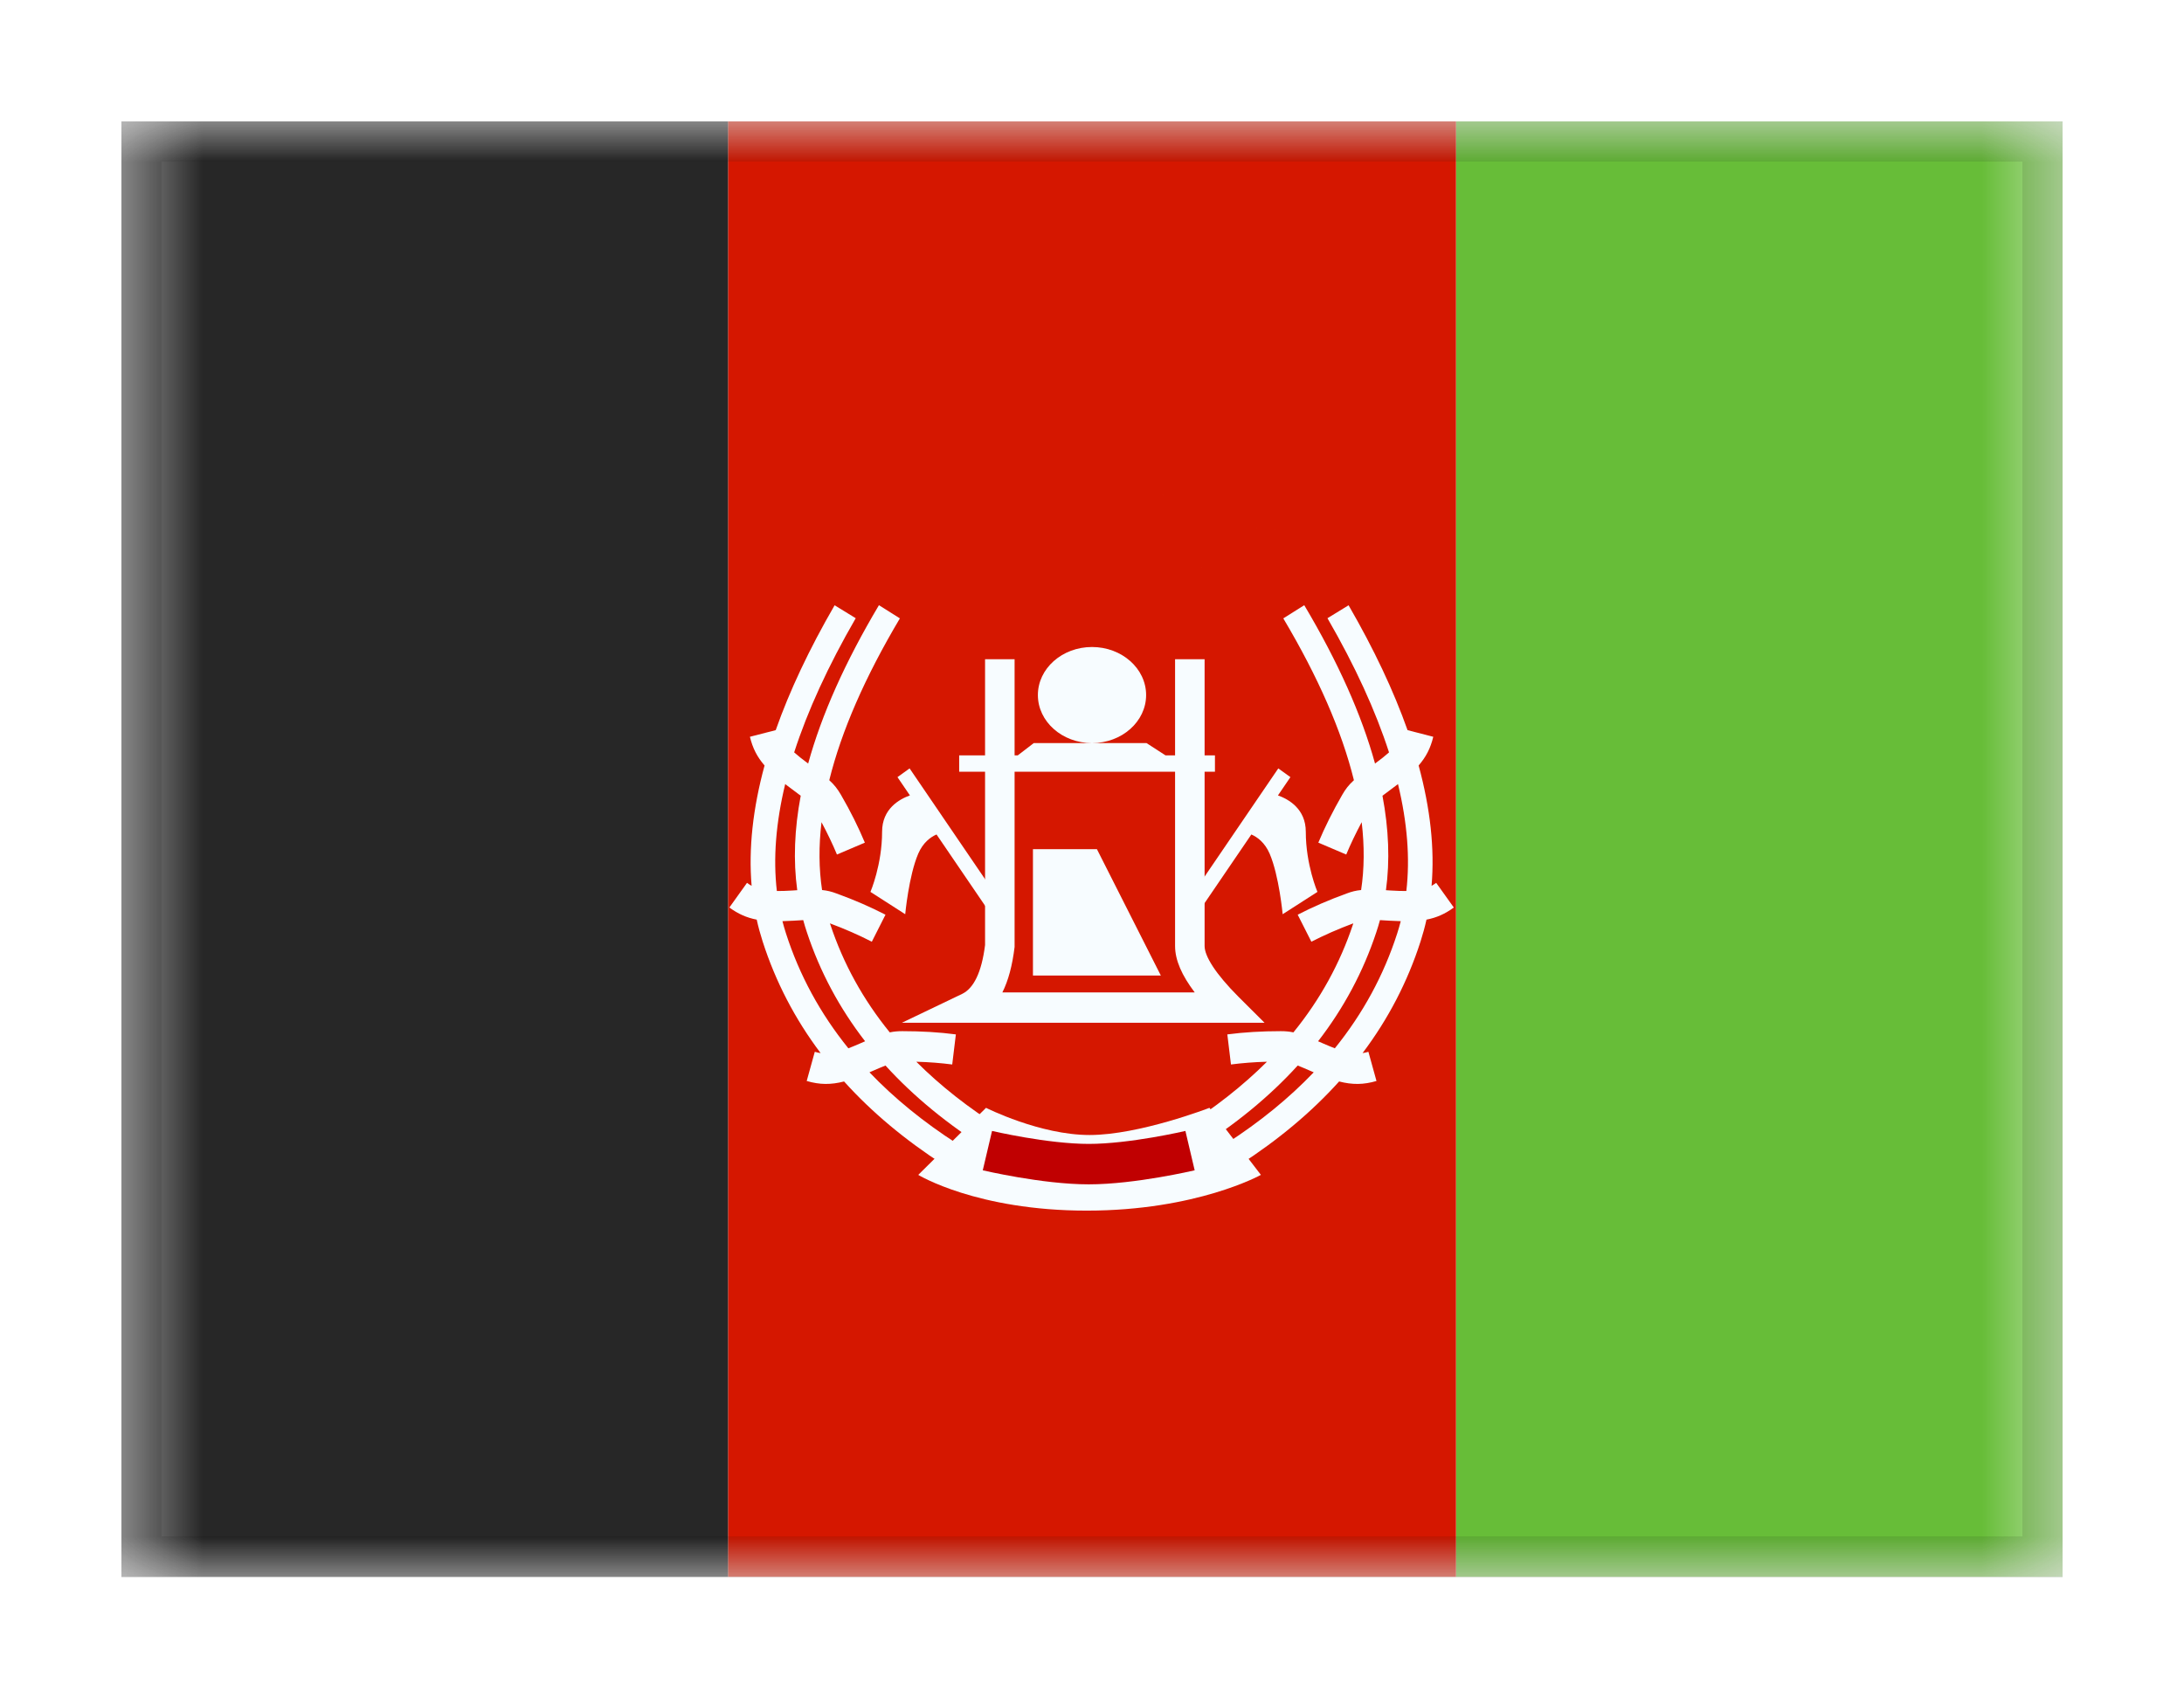 <svg width="27" height="21" viewBox="0 0 27 21" fill="none" xmlns="http://www.w3.org/2000/svg">
<g filter="url(#filter0_dd_701_25228)">
<g clip-path="url(#clip0_701_25228)">
<mask id="mask0_701_25228" style="mask-type:alpha" maskUnits="userSpaceOnUse" x="1" y="1" width="25" height="18">
<rect x="1.5" y="1" width="24" height="18" fill="white"/>
</mask>
<g mask="url(#mask0_701_25228)">
<path fill-rule="evenodd" clip-rule="evenodd" d="M18 1H25.5V19H18V1Z" fill="#67BD38"/>
<path fill-rule="evenodd" clip-rule="evenodd" d="M9 1H18V19H9V1Z" fill="#D51700"/>
<path fill-rule="evenodd" clip-rule="evenodd" d="M1.5 1H9V19H1.5V1Z" fill="#272727"/>
<path fill-rule="evenodd" clip-rule="evenodd" d="M10.866 6.983L11.125 7.146C10.693 7.873 10.402 8.54 10.252 9.147C10.316 9.205 10.355 9.257 10.396 9.327C10.514 9.53 10.612 9.728 10.692 9.919L10.347 10.066C10.293 9.936 10.229 9.803 10.156 9.666C10.121 9.962 10.123 10.241 10.163 10.505C10.226 10.511 10.279 10.524 10.34 10.547C10.561 10.627 10.763 10.715 10.947 10.81L10.778 11.144C10.62 11.063 10.448 10.987 10.26 10.917L10.264 10.928C10.424 11.412 10.669 11.858 11 12.265C11.052 12.254 11.1 12.25 11.156 12.25C11.391 12.25 11.611 12.263 11.817 12.29L11.772 12.662C11.632 12.644 11.484 12.632 11.328 12.628C11.625 12.925 11.974 13.2 12.375 13.451L12.217 13.718C11.72 13.406 11.296 13.059 10.947 12.675C10.902 12.693 10.846 12.716 10.776 12.747L10.749 12.759C11.054 13.078 11.414 13.372 11.83 13.64L11.668 13.905C11.188 13.595 10.776 13.251 10.435 12.872C10.271 12.914 10.134 12.913 9.973 12.866L10.073 12.505C10.097 12.512 10.121 12.518 10.145 12.521C9.827 12.099 9.588 11.638 9.428 11.14C9.4 11.052 9.375 10.962 9.355 10.871C9.231 10.847 9.126 10.801 9.017 10.721L9.235 10.416C9.254 10.43 9.272 10.442 9.292 10.453C9.253 9.993 9.307 9.498 9.452 8.965C9.361 8.86 9.305 8.752 9.271 8.61L9.59 8.528C9.761 8.042 10.004 7.527 10.318 6.984L10.579 7.144C10.237 7.736 9.984 8.289 9.818 8.803C9.865 8.845 9.922 8.89 9.991 8.941C10.157 8.337 10.449 7.684 10.866 6.983ZM9.899 9.339C9.865 9.313 9.824 9.282 9.775 9.246C9.752 9.229 9.729 9.212 9.707 9.195C9.592 9.672 9.557 10.113 9.604 10.517C9.66 10.518 9.723 10.515 9.796 10.511L9.856 10.507C9.806 10.142 9.821 9.753 9.899 9.339ZM9.812 10.884C9.857 10.881 9.896 10.879 9.93 10.877C9.944 10.928 9.959 10.979 9.976 11.029C10.137 11.515 10.377 11.964 10.695 12.375L10.633 12.402C10.58 12.425 10.532 12.445 10.488 12.462C10.14 12.031 9.883 11.558 9.717 11.042C9.701 10.992 9.686 10.941 9.673 10.89C9.717 10.889 9.763 10.887 9.812 10.884Z" fill="#F7FCFF"/>
<path fill-rule="evenodd" clip-rule="evenodd" d="M16.124 6.983L15.865 7.146C16.297 7.873 16.588 8.54 16.738 9.147C16.674 9.205 16.634 9.257 16.594 9.327C16.477 9.53 16.378 9.728 16.298 9.919L16.643 10.066C16.697 9.936 16.761 9.803 16.834 9.666C16.869 9.962 16.867 10.241 16.827 10.505C16.764 10.511 16.711 10.524 16.65 10.547C16.429 10.627 16.227 10.715 16.043 10.81L16.212 11.144C16.37 11.063 16.542 10.987 16.73 10.917L16.727 10.928C16.566 11.412 16.321 11.858 15.99 12.265C15.938 12.254 15.89 12.25 15.834 12.25C15.599 12.25 15.379 12.263 15.173 12.29L15.218 12.662C15.358 12.644 15.506 12.632 15.663 12.628C15.365 12.925 15.016 13.2 14.615 13.451L14.773 13.718C15.271 13.406 15.694 13.059 16.043 12.675C16.088 12.693 16.144 12.716 16.214 12.747L16.241 12.759C15.936 13.078 15.576 13.372 15.16 13.64L15.322 13.905C15.802 13.595 16.214 13.251 16.555 12.872C16.719 12.914 16.856 12.913 17.017 12.866L16.917 12.505C16.893 12.512 16.869 12.518 16.845 12.521C17.163 12.099 17.402 11.638 17.562 11.14C17.59 11.052 17.615 10.962 17.635 10.871C17.759 10.847 17.864 10.801 17.973 10.721L17.755 10.416C17.736 10.43 17.718 10.442 17.698 10.453C17.737 9.993 17.683 9.498 17.538 8.965C17.629 8.86 17.685 8.752 17.719 8.61L17.401 8.528C17.229 8.042 16.986 7.527 16.672 6.984L16.411 7.144C16.753 7.736 17.006 8.289 17.172 8.803C17.125 8.845 17.069 8.89 16.999 8.941C16.833 8.337 16.541 7.684 16.124 6.983ZM17.091 9.339C17.125 9.313 17.166 9.282 17.215 9.246C17.238 9.229 17.261 9.212 17.283 9.195C17.398 9.672 17.433 10.113 17.386 10.517C17.33 10.518 17.267 10.515 17.194 10.511L17.134 10.507C17.184 10.142 17.169 9.753 17.091 9.339ZM17.178 10.884C17.133 10.881 17.094 10.879 17.06 10.877C17.046 10.928 17.031 10.979 17.014 11.029C16.853 11.515 16.613 11.964 16.295 12.375L16.357 12.402C16.41 12.425 16.458 12.445 16.502 12.462C16.85 12.031 17.107 11.558 17.273 11.042C17.289 10.992 17.304 10.941 17.317 10.89C17.273 10.889 17.227 10.887 17.178 10.884Z" fill="#F7FCFF"/>
<path fill-rule="evenodd" clip-rule="evenodd" d="M12.19 13.198L11.352 14.027C11.352 14.027 12.075 14.469 13.435 14.469C14.796 14.469 15.588 14.027 15.588 14.027L14.952 13.198C14.952 13.198 14.085 13.534 13.47 13.534C12.856 13.534 12.19 13.198 12.19 13.198Z" fill="#F7FCFF"/>
<path d="M12.207 13.727C12.207 13.727 12.916 13.894 13.46 13.894C14.003 13.894 14.712 13.727 14.712 13.727" stroke="#C00001" stroke-width="0.5"/>
<path fill-rule="evenodd" clip-rule="evenodd" d="M14.169 8.094C14.169 8.422 13.869 8.688 13.5 8.688C13.131 8.688 12.831 8.422 12.831 8.094C12.831 7.766 13.131 7.5 13.5 7.5C13.869 7.5 14.169 7.766 14.169 8.094ZM13.5 8.688H12.78L12.582 8.84H12.543V7.651H12.178V8.84H11.858V9.042H12.178V11.185C12.135 11.528 12.035 11.721 11.895 11.789L11.15 12.146H15.633L15.31 11.824C15.028 11.541 14.892 11.324 14.892 11.197V9.042H15.02V8.84H14.892V7.651H14.527V8.84H14.409L14.174 8.688H13.5ZM12.543 9.042H14.527V11.197C14.527 11.371 14.61 11.56 14.77 11.771H12.392C12.466 11.623 12.515 11.439 12.543 11.209V9.042ZM13.561 10H12.77V11.562H14.351L13.561 10Z" fill="#F7FCFF"/>
<path fill-rule="evenodd" clip-rule="evenodd" d="M14.377 5.617L14.379 5.619L14.378 5.619L14.377 5.617ZM15.533 6.023L15.534 6.03L15.533 6.025L15.533 6.023ZM15.758 6.051L15.759 6.048L15.758 6.049L15.758 6.051ZM14.849 6.511L14.853 6.511L14.851 6.512L14.849 6.511Z" fill="#F7FCFF"/>
<path fill-rule="evenodd" clip-rule="evenodd" d="M11.245 9.001L11.095 9.109L11.249 9.335C11.117 9.382 10.905 9.502 10.905 9.784C10.905 10.193 10.761 10.528 10.761 10.528L11.191 10.804C11.191 10.804 11.235 10.327 11.352 10.055C11.411 9.919 11.502 9.851 11.578 9.818L12.245 10.797L12.395 10.689L11.245 9.001Z" fill="#F7FCFF"/>
<path fill-rule="evenodd" clip-rule="evenodd" d="M15.803 9.001L15.953 9.109L15.799 9.335C15.931 9.382 16.143 9.502 16.143 9.784C16.143 10.193 16.287 10.528 16.287 10.528L15.857 10.804C15.857 10.804 15.813 10.327 15.696 10.055C15.637 9.919 15.546 9.851 15.47 9.818L14.803 10.797L14.653 10.689L15.803 9.001Z" fill="#F7FCFF"/>
</g>
</g>
<rect x="1.75" y="1.25" width="23.5" height="17.5" stroke="black" stroke-opacity="0.1" stroke-width="0.5" shape-rendering="crispEdges"/>
</g>
<defs>
<filter id="filter0_dd_701_25228" x="0" y="0" width="27" height="21" filterUnits="userSpaceOnUse" color-interpolation-filters="sRGB">
<feFlood flood-opacity="0" result="BackgroundImageFix"/>
<feColorMatrix in="SourceAlpha" type="matrix" values="0 0 0 0 0 0 0 0 0 0 0 0 0 0 0 0 0 0 127 0" result="hardAlpha"/>
<feOffset dy="0.5"/>
<feGaussianBlur stdDeviation="0.75"/>
<feComposite in2="hardAlpha" operator="out"/>
<feColorMatrix type="matrix" values="0 0 0 0 0 0 0 0 0 0 0 0 0 0 0 0 0 0 0.1 0"/>
<feBlend mode="multiply" in2="BackgroundImageFix" result="effect1_dropShadow_701_25228"/>
<feColorMatrix in="SourceAlpha" type="matrix" values="0 0 0 0 0 0 0 0 0 0 0 0 0 0 0 0 0 0 127 0" result="hardAlpha"/>
<feOffset/>
<feGaussianBlur stdDeviation="0.5"/>
<feComposite in2="hardAlpha" operator="out"/>
<feColorMatrix type="matrix" values="0 0 0 0 0 0 0 0 0 0 0 0 0 0 0 0 0 0 0.11 0"/>
<feBlend mode="multiply" in2="effect1_dropShadow_701_25228" result="effect2_dropShadow_701_25228"/>
<feBlend mode="normal" in="SourceGraphic" in2="effect2_dropShadow_701_25228" result="shape"/>
</filter>
<clipPath id="clip0_701_25228">
<rect x="1.5" y="1" width="24" height="18" fill="white"/>
</clipPath>
</defs>
</svg>
